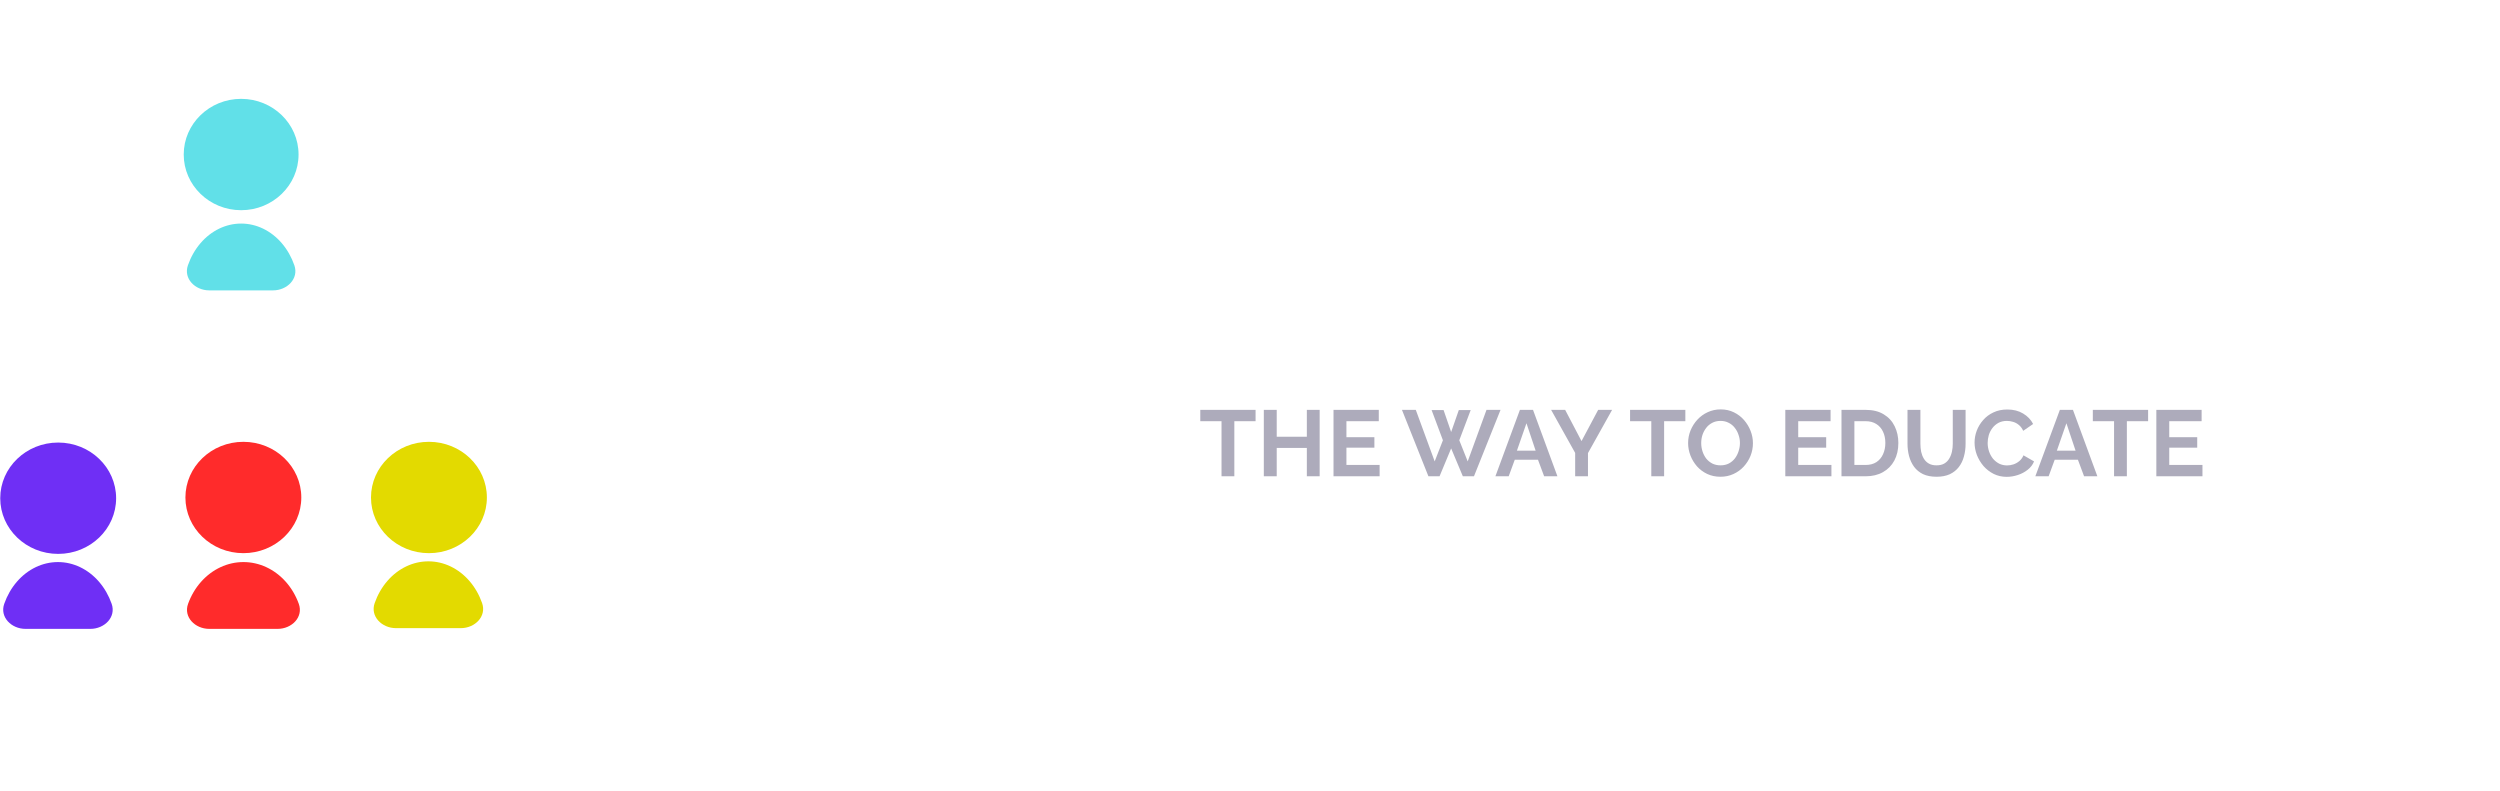 <svg width="294" height="93" viewBox="0 0 294 93" fill="none" xmlns="http://www.w3.org/2000/svg">
<g id="edugate-logo">
<g id="EDUGATE" filter="url(#filter0_d_330_768)">
<path d="M93.764 38.852V43.812H73.551V14.703H93.395V19.663H79.209V26.674H91.468V31.267H79.209V38.852H93.764ZM98.175 43.812V14.703H108.753C111.923 14.703 114.575 15.358 116.707 16.671C118.839 17.955 120.438 19.704 121.504 21.919C122.57 24.105 123.103 26.538 123.103 29.216C123.103 32.169 122.515 34.738 121.34 36.925C120.164 39.111 118.497 40.806 116.338 42.008C114.206 43.211 111.677 43.812 108.753 43.812H98.175ZM117.404 29.216C117.404 27.331 117.062 25.677 116.379 24.256C115.695 22.807 114.711 21.686 113.427 20.893C112.142 20.073 110.584 19.663 108.753 19.663H103.833V38.852H108.753C110.611 38.852 112.183 38.441 113.468 37.621C114.752 36.774 115.723 35.626 116.379 34.178C117.062 32.702 117.404 31.048 117.404 29.216ZM139.864 44.017C137.541 44.017 135.559 43.635 133.919 42.87C132.307 42.077 130.995 40.997 129.983 39.63C128.999 38.264 128.275 36.719 127.81 34.998C127.346 33.248 127.113 31.43 127.113 29.544V14.703H132.771V29.544C132.771 30.747 132.881 31.922 133.099 33.071C133.345 34.191 133.742 35.203 134.288 36.105C134.835 37.007 135.559 37.717 136.461 38.236C137.363 38.756 138.484 39.016 139.823 39.016C141.19 39.016 142.324 38.756 143.226 38.236C144.156 37.69 144.88 36.965 145.399 36.063C145.946 35.161 146.342 34.15 146.588 33.029C146.834 31.881 146.957 30.72 146.957 29.544V14.703H152.574V29.544C152.574 31.54 152.328 33.412 151.836 35.161C151.372 36.911 150.62 38.455 149.581 39.794C148.57 41.106 147.258 42.145 145.645 42.91C144.033 43.648 142.106 44.017 139.864 44.017ZM170.368 44.017C168.482 44.017 166.692 43.635 164.997 42.87C163.33 42.104 161.854 41.052 160.569 39.712C159.312 38.346 158.328 36.761 157.617 34.956C156.907 33.153 156.551 31.198 156.551 29.093C156.551 27.098 156.907 25.226 157.617 23.477C158.328 21.7 159.326 20.142 160.61 18.802C161.895 17.463 163.398 16.411 165.12 15.646C166.842 14.88 168.715 14.498 170.737 14.498C173.471 14.498 175.808 15.085 177.748 16.261C179.716 17.409 181.192 18.939 182.176 20.852L177.953 23.968C177.215 22.52 176.177 21.413 174.837 20.648C173.525 19.882 172.09 19.5 170.532 19.5C169.302 19.5 168.182 19.759 167.17 20.279C166.159 20.798 165.284 21.509 164.546 22.41C163.808 23.312 163.234 24.351 162.824 25.526C162.442 26.702 162.25 27.945 162.25 29.258C162.25 30.651 162.455 31.936 162.865 33.111C163.303 34.287 163.904 35.312 164.669 36.187C165.462 37.061 166.378 37.758 167.416 38.278C168.455 38.77 169.603 39.016 170.86 39.016C172.336 39.016 173.744 38.633 175.083 37.867C176.45 37.102 177.721 35.981 178.896 34.505V40.081C176.464 42.706 173.621 44.017 170.368 44.017ZM178.486 32.989H172.623V28.848H183.16V43.812H178.486V32.989ZM195.895 14.703H201.635L212.336 43.812H206.514L203.808 36.556H193.64L190.975 43.812H185.153L195.895 14.703ZM202.783 32.578L198.765 20.566L194.583 32.578H202.783ZM234.577 19.663H225.27V43.812H219.653V19.663H210.346V14.703H234.577V19.663ZM258.404 38.852V43.812H238.191V14.703H258.035V19.663H243.849V26.674H256.108V31.267H243.849V38.852H258.404Z" fill="white"/>
</g>
<path id="THE WAY TO EDUCATE" d="M147.655 49.532H145.158V56.011H143.651V49.532H141.154V48.2H147.655V49.532ZM155.192 48.2V56.011H153.685V52.678H150.143V56.011H148.625V48.2H150.143V51.358H153.685V48.2H155.192ZM162.244 54.679V56.011H156.821V48.2H162.145V49.532H158.339V51.413H161.628V52.645H158.339V54.679H162.244ZM168.356 48.222H169.764L170.655 50.807L171.557 48.222H172.954L171.612 51.776L172.602 54.261L174.813 48.2H176.463L173.339 56.011H172.03L170.655 52.733L169.291 56.011H167.982L164.869 48.2H166.497L168.719 54.261L169.687 51.776L168.356 48.222ZM178.742 48.2H180.282L183.153 56.011H181.591L180.865 54.063H178.137L177.422 56.011H175.86L178.742 48.2ZM180.59 52.996L179.512 49.773L178.39 52.996H180.59ZM184.062 48.2L185.987 51.874L187.945 48.2H189.584L186.746 53.282V56.011H185.239V53.261L182.412 48.2H184.062ZM198.197 49.532H195.7V56.011H194.193V49.532H191.696V48.2H198.197V49.532ZM202.328 56.066C201.756 56.066 201.235 55.956 200.766 55.736C200.304 55.516 199.904 55.218 199.567 54.844C199.237 54.463 198.98 54.038 198.797 53.569C198.613 53.092 198.522 52.604 198.522 52.105C198.522 51.585 198.617 51.09 198.808 50.62C199.006 50.144 199.273 49.722 199.611 49.355C199.955 48.981 200.359 48.688 200.821 48.475C201.29 48.255 201.803 48.145 202.361 48.145C202.925 48.145 203.439 48.259 203.901 48.486C204.37 48.714 204.77 49.018 205.1 49.4C205.43 49.781 205.686 50.206 205.87 50.675C206.053 51.145 206.145 51.629 206.145 52.127C206.145 52.641 206.049 53.136 205.859 53.612C205.668 54.082 205.4 54.504 205.056 54.877C204.718 55.244 204.315 55.534 203.846 55.746C203.384 55.959 202.878 56.066 202.328 56.066ZM200.062 52.105C200.062 52.443 200.113 52.769 200.216 53.084C200.318 53.4 200.465 53.682 200.656 53.931C200.854 54.173 201.092 54.368 201.371 54.514C201.657 54.654 201.979 54.724 202.339 54.724C202.705 54.724 203.032 54.65 203.318 54.504C203.604 54.349 203.842 54.148 204.033 53.898C204.223 53.642 204.366 53.359 204.462 53.051C204.564 52.736 204.616 52.421 204.616 52.105C204.616 51.768 204.561 51.446 204.451 51.138C204.348 50.822 204.198 50.544 204 50.301C203.809 50.052 203.571 49.858 203.285 49.718C203.006 49.572 202.691 49.498 202.339 49.498C201.965 49.498 201.635 49.575 201.349 49.73C201.07 49.876 200.835 50.074 200.645 50.324C200.454 50.573 200.307 50.852 200.205 51.16C200.109 51.468 200.062 51.783 200.062 52.105ZM215.375 54.679V56.011H209.952V48.2H215.276V49.532H211.47V51.413H214.759V52.645H211.47V54.679H215.375ZM216.558 56.011V48.2H219.396C220.247 48.2 220.958 48.377 221.53 48.728C222.102 49.073 222.531 49.542 222.817 50.136C223.103 50.723 223.246 51.376 223.246 52.094C223.246 52.886 223.088 53.576 222.773 54.163C222.458 54.749 222.01 55.204 221.431 55.526C220.859 55.849 220.181 56.011 219.396 56.011H216.558ZM221.717 52.094C221.717 51.589 221.625 51.145 221.442 50.764C221.259 50.375 220.995 50.074 220.65 49.861C220.305 49.642 219.887 49.532 219.396 49.532H218.076V54.679H219.396C219.895 54.679 220.316 54.569 220.661 54.349C221.006 54.122 221.266 53.814 221.442 53.425C221.625 53.029 221.717 52.586 221.717 52.094ZM227.743 56.066C227.12 56.066 226.588 55.963 226.148 55.758C225.715 55.545 225.363 55.255 225.092 54.889C224.828 54.522 224.634 54.108 224.509 53.645C224.384 53.176 224.322 52.688 224.322 52.182V48.2H225.84V52.182C225.84 52.505 225.869 52.821 225.928 53.129C225.994 53.429 226.1 53.7 226.247 53.943C226.394 54.184 226.588 54.375 226.83 54.514C227.072 54.654 227.373 54.724 227.732 54.724C228.099 54.724 228.403 54.654 228.645 54.514C228.894 54.368 229.089 54.173 229.228 53.931C229.375 53.69 229.481 53.418 229.547 53.117C229.613 52.809 229.646 52.498 229.646 52.182V48.2H231.153V52.182C231.153 52.718 231.087 53.22 230.955 53.69C230.83 54.159 230.629 54.573 230.35 54.932C230.079 55.285 229.727 55.563 229.294 55.769C228.861 55.967 228.344 56.066 227.743 56.066ZM232.209 52.05C232.209 51.574 232.293 51.108 232.462 50.654C232.638 50.191 232.891 49.773 233.221 49.4C233.551 49.018 233.954 48.718 234.431 48.498C234.908 48.27 235.45 48.157 236.059 48.157C236.778 48.157 237.397 48.314 237.918 48.63C238.446 48.945 238.838 49.355 239.095 49.861L237.929 50.664C237.797 50.371 237.625 50.14 237.412 49.971C237.199 49.795 236.972 49.675 236.73 49.608C236.488 49.535 236.25 49.498 236.015 49.498C235.634 49.498 235.3 49.575 235.014 49.73C234.735 49.883 234.501 50.085 234.31 50.334C234.119 50.584 233.976 50.862 233.881 51.17C233.793 51.478 233.749 51.786 233.749 52.094C233.749 52.439 233.804 52.773 233.914 53.096C234.024 53.411 234.178 53.693 234.376 53.943C234.581 54.184 234.823 54.379 235.102 54.526C235.388 54.665 235.7 54.734 236.037 54.734C236.279 54.734 236.525 54.694 236.774 54.614C237.023 54.533 237.254 54.404 237.467 54.228C237.68 54.053 237.845 53.825 237.962 53.547L239.205 54.261C239.051 54.65 238.798 54.98 238.446 55.252C238.101 55.523 237.713 55.728 237.28 55.867C236.847 56.007 236.418 56.077 235.993 56.077C235.436 56.077 234.926 55.963 234.464 55.736C234.002 55.501 233.602 55.193 233.265 54.812C232.935 54.423 232.675 53.99 232.484 53.514C232.301 53.029 232.209 52.542 232.209 52.05ZM242.239 48.2H243.779L246.65 56.011H245.088L244.362 54.063H241.634L240.919 56.011H239.357L242.239 48.2ZM244.087 52.996L243.009 49.773L241.887 52.996H244.087ZM252.617 49.532H250.12V56.011H248.613V49.532H246.116V48.2H252.617V49.532ZM259.009 54.679V56.011H253.586V48.2H258.91V49.532H255.104V51.413H258.393V52.645H255.104V54.679H259.009Z" fill="#ADABBB"/>
<g id="Edugate">
<g id="Teacher">
<ellipse id="Ellipse 7" cx="28.358" cy="18.172" rx="6.752" ry="6.547" fill="#61E0E8"/>
<path id="Ellipse 8" d="M32.11 34.148C33.767 34.148 35.161 32.768 34.618 31.203C34.281 30.235 33.779 29.345 33.132 28.592C31.866 27.119 30.149 26.291 28.358 26.291C26.567 26.291 24.85 27.119 23.584 28.592C22.937 29.345 22.435 30.235 22.098 31.203C21.555 32.768 22.949 34.148 24.606 34.148L28.358 34.148H32.11Z" fill="#61E0E8"/>
</g>
<g id="Students">
<g id="Student3">
<ellipse id="Ellipse 11" cx="50.443" cy="58.505" rx="6.814" ry="6.547" fill="#E3DA00"/>
<path id="Ellipse 12" d="M54.193 73.87C55.849 73.87 57.244 72.489 56.696 70.925C56.357 69.957 55.85 69.067 55.197 68.314C53.919 66.841 52.186 66.013 50.379 66.013C48.571 66.013 46.838 66.841 45.56 68.314C44.907 69.067 44.401 69.957 44.061 70.925C43.513 72.489 44.908 73.87 46.565 73.87L50.379 73.87H54.193Z" fill="#E3DA00"/>
</g>
<g id="Student1">
<ellipse id="Ellipse 9" cx="6.842" cy="58.591" rx="6.814" ry="6.547" fill="#6F2FF5"/>
<path id="Ellipse 10" d="M10.628 73.956C12.285 73.956 13.68 72.576 13.132 71.012C12.792 70.043 12.285 69.153 11.632 68.401C10.354 66.927 8.621 66.099 6.814 66.099C5.007 66.099 3.274 66.927 1.996 68.401C1.343 69.153 0.836 70.043 0.497 71.012C-0.052 72.576 1.343 73.956 3 73.956L6.814 73.956H10.628Z" fill="#6F2FF5"/>
</g>
<g id="Student2">
<ellipse id="Ellipse 13" cx="28.619" cy="58.505" rx="6.814" ry="6.547" fill="#FF2B2B"/>
<path id="Ellipse 13_2" d="M32.65 73.956C34.307 73.956 35.702 72.574 35.139 71.015C34.79 70.046 34.267 69.154 33.593 68.401C32.276 66.927 30.49 66.099 28.628 66.099C26.766 66.099 24.98 66.927 23.663 68.401C22.989 69.154 22.466 70.046 22.116 71.015C21.554 72.574 22.949 73.956 24.606 73.956L28.628 73.956H32.65Z" fill="#FF2B2B"/>
</g>
</g>
<path id="Rectangle 12" d="M0 37.815H57.257L56.078 39.448C53.258 43.356 48.733 45.672 43.914 45.672H13.982C9.936 45.672 6.061 44.037 3.237 41.138L0 37.815Z" fill="white"/>
</g>
</g>
<defs>
<filter id="filter0_d_330_768" x="73.551" y="14.498" width="184.854" height="29.52" filterUnits="userSpaceOnUse" color-interpolation-filters="sRGB">
<feFlood flood-opacity="0" result="BackgroundImageFix"/>
<feColorMatrix in="SourceAlpha" type="matrix" values="0 0 0 0 0 0 0 0 0 0 0 0 0 0 0 0 0 0 127 0" result="hardAlpha"/>
<feOffset/>
<feComposite in2="hardAlpha" operator="out"/>
<feColorMatrix type="matrix" values="0 0 0 0 0 0 0 0 0 0 0 0 0 0 0 0 0 0 0.25 0"/>
<feBlend mode="normal" in2="BackgroundImageFix" result="effect1_dropShadow_330_768"/>
<feBlend mode="normal" in="SourceGraphic" in2="effect1_dropShadow_330_768" result="shape"/>
</filter>
</defs>
</svg>
